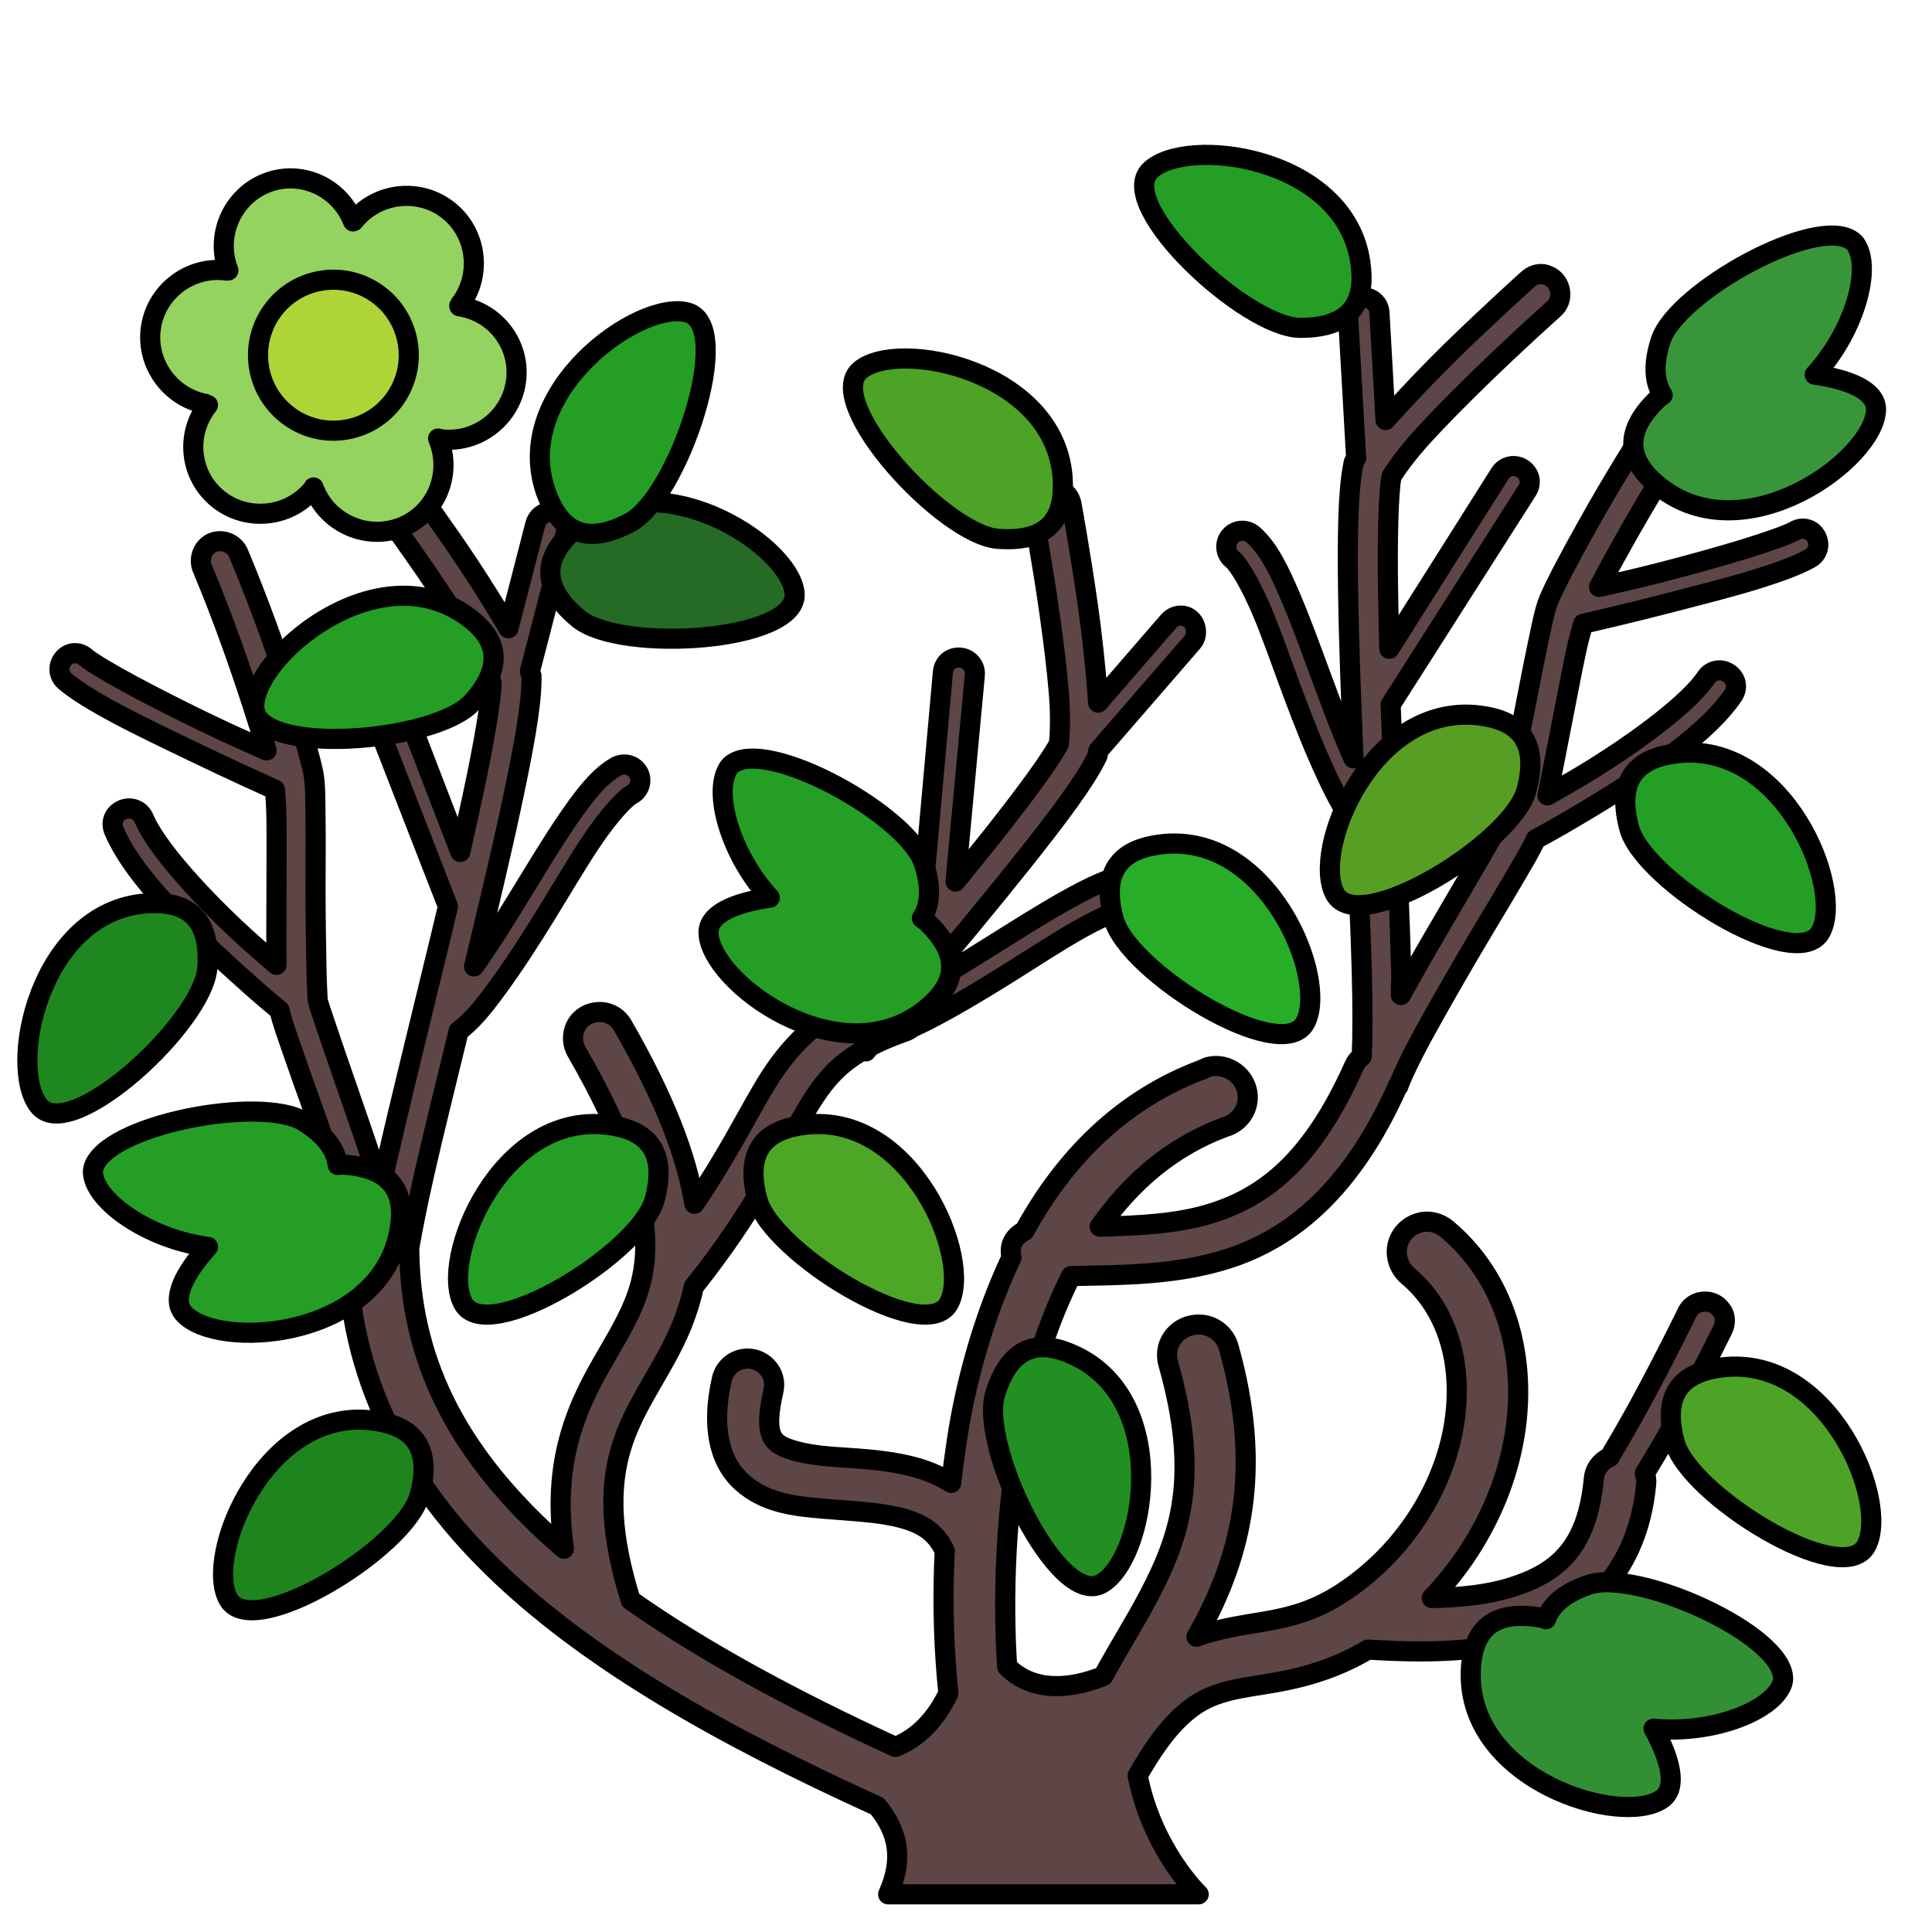 <?xml version="1.0" encoding="UTF-8" standalone="no"?>
<svg xmlns:dc="http://purl.org/dc/elements/1.1/" xmlns:cc="http://creativecommons.org/ns#" xmlns:rdf="http://www.w3.org/1999/02/22-rdf-syntax-ns#" xmlns:svg="http://www.w3.org/2000/svg" xmlns="http://www.w3.org/2000/svg" viewBox="0 0 48 48" height="100%" width="100%" version="1.0" >
<defs >
<pattern y="0" x="0" height="6" width="6" patternUnits="userSpaceOnUse" />
</defs>
<path style="fill:#5e4646;fill-rule:evenodd;stroke:#000000;stroke-width:0.500;stroke-linecap:round;stroke-linejoin:round;" d="M 38.343 6.812 C 38.200 6.792 38.058 6.845 37.949 6.949 C 37.949 6.949 37.043 7.762 36.064 8.716 C 35.575 9.194 35.078 9.716 34.648 10.187 C 34.567 10.276 34.499 10.351 34.423 10.435 L 34.273 7.777 C 34.269 7.614 34.167 7.470 34.015 7.414 C 33.890 7.370 33.760 7.397 33.654 7.478 C 33.549 7.559 33.481 7.681 33.490 7.814 L 33.693 11.378 C 33.682 11.396 33.673 11.414 33.664 11.431 L 33.634 11.484 L 33.619 11.558 C 33.490 12.207 33.473 13.316 33.494 14.728 C 33.511 15.955 33.568 17.392 33.626 18.841 C 33.371 18.279 33.121 17.610 32.865 16.919 C 32.591 16.181 32.320 15.424 32.046 14.791 C 31.773 14.157 31.521 13.639 31.158 13.308 C 31.123 13.274 31.083 13.246 31.039 13.226 C 30.854 13.137 30.628 13.202 30.523 13.378 C 30.417 13.555 30.465 13.785 30.630 13.906 C 30.787 14.048 31.062 14.513 31.322 15.113 C 31.581 15.713 31.835 16.455 32.111 17.197 C 32.386 17.938 32.680 18.670 32.974 19.296 C 33.200 19.777 33.409 20.186 33.687 20.490 C 33.742 21.785 33.806 23.102 33.833 24.140 C 33.859 25.104 33.852 25.789 33.832 26.244 C 33.753 26.304 33.687 26.382 33.646 26.476 C 32.591 28.844 31.414 29.728 30.119 30.138 C 29.269 30.407 28.325 30.451 27.322 30.476 C 28.103 29.367 29.115 28.489 30.421 28.005 C 30.835 27.892 31.087 27.476 30.974 27.064 C 30.861 26.652 30.425 26.398 30.011 26.511 C 29.968 26.525 29.928 26.545 29.888 26.566 C 27.847 27.322 26.426 28.807 25.451 30.583 C 25.335 30.638 25.227 30.732 25.166 30.849 C 25.101 30.972 25.104 31.111 25.130 31.242 C 24.585 32.394 24.194 33.640 23.937 34.869 C 23.798 35.535 23.710 36.193 23.632 36.841 C 23.341 36.662 23.033 36.534 22.724 36.451 C 21.966 36.246 21.204 36.238 20.568 36.183 C 19.932 36.128 19.466 35.990 19.304 35.845 C 19.143 35.700 19.010 35.462 19.214 34.566 C 19.269 34.348 19.210 34.123 19.054 33.960 C 18.899 33.798 18.669 33.721 18.449 33.765 C 18.188 33.816 17.983 34.020 17.931 34.281 C 17.676 35.401 17.847 36.299 18.431 36.824 C 19.016 37.349 19.747 37.422 20.443 37.482 C 21.139 37.542 21.847 37.567 22.386 37.712 C 22.916 37.855 23.241 38.053 23.472 38.531 C 23.401 39.898 23.464 41.114 23.562 42.068 C 23.256 42.704 22.826 43.173 22.244 43.402 C 19.691 42.227 17.467 41.024 15.669 39.757 C 15.148 38.093 15.165 37.006 15.384 36.148 C 15.610 35.264 16.085 34.576 16.542 33.748 C 16.828 33.230 17.091 32.653 17.236 31.970 C 18.766 30.048 19.414 28.629 19.980 27.667 C 20.409 26.938 20.762 26.475 21.472 26.078 L 21.515 26.121 C 21.550 26.079 21.582 26.039 21.615 26 C 21.855 25.876 22.122 25.758 22.457 25.640 C 22.538 25.617 22.610 25.576 22.671 25.525 C 22.787 25.470 22.898 25.422 23.021 25.359 C 23.637 25.043 24.313 24.643 24.984 24.224 C 25.655 23.805 26.310 23.371 26.882 23.054 C 27.454 22.738 27.957 22.538 28.167 22.521 C 28.372 22.526 28.552 22.373 28.576 22.169 C 28.600 21.965 28.460 21.778 28.259 21.736 C 28.212 21.724 28.163 21.720 28.115 21.726 C 27.625 21.766 27.111 22.022 26.507 22.357 C 25.903 22.691 25.226 23.126 24.558 23.542 C 23.934 23.932 23.325 24.312 22.779 24.601 C 23.710 23.490 24.634 22.382 25.398 21.421 C 26.277 20.316 26.942 19.432 27.236 18.839 L 27.269 18.771 L 27.277 18.710 C 27.280 18.691 27.284 18.670 27.287 18.650 L 29.625 15.953 C 29.713 15.853 29.733 15.714 29.699 15.585 C 29.664 15.457 29.579 15.354 29.453 15.312 C 29.298 15.264 29.129 15.316 29.027 15.443 L 27.283 17.457 C 27.274 17.343 27.269 17.243 27.259 17.123 C 27.207 16.487 27.130 15.770 27.035 15.093 C 26.843 13.740 26.625 12.544 26.625 12.544 C 26.601 12.396 26.520 12.267 26.394 12.195 C 26.352 12.171 26.298 12.155 26.25 12.144 C 26.086 12.106 25.916 12.164 25.796 12.283 C 25.677 12.401 25.626 12.562 25.662 12.726 C 25.662 12.726 25.885 13.903 26.074 15.234 C 26.168 15.899 26.256 16.598 26.306 17.203 C 26.354 17.776 26.336 18.259 26.306 18.484 C 26.092 18.887 25.463 19.749 24.625 20.804 C 24.355 21.143 24.042 21.529 23.740 21.900 L 24.218 16.787 C 24.242 16.609 24.144 16.438 23.980 16.369 C 23.861 16.318 23.715 16.328 23.605 16.396 C 23.495 16.464 23.433 16.583 23.425 16.712 L 22.863 22.978 C 22.454 23.472 22.034 23.965 21.613 24.468 C 21.504 24.598 21.411 24.709 21.310 24.830 C 20.138 25.393 19.489 26.142 18.947 27.064 C 18.489 27.843 18.038 28.751 17.253 29.908 C 17.057 28.723 16.524 27.308 15.472 25.480 C 15.351 25.261 15.117 25.132 14.867 25.144 C 14.634 25.153 14.424 25.275 14.314 25.480 C 14.204 25.685 14.210 25.940 14.332 26.138 C 15.542 28.240 15.970 29.666 16.025 30.689 C 16.080 31.712 15.800 32.374 15.384 33.126 C 14.969 33.879 14.409 34.690 14.119 35.828 C 13.929 36.568 13.861 37.436 14.011 38.476 C 13.848 38.334 13.684 38.194 13.531 38.050 C 11.339 35.994 10.187 33.782 10.167 31.009 C 10.248 30.544 10.364 29.946 10.541 29.166 C 10.770 28.153 11.090 26.874 11.396 25.615 C 11.728 25.371 12.015 25.011 12.330 24.583 C 12.741 24.026 13.169 23.366 13.583 22.693 C 13.998 22.019 14.392 21.340 14.763 20.802 C 15.134 20.264 15.496 19.861 15.677 19.751 C 15.863 19.665 15.955 19.449 15.886 19.255 C 15.817 19.062 15.608 18.955 15.410 19.007 C 15.362 19.018 15.317 19.037 15.277 19.064 C 14.856 19.317 14.509 19.775 14.117 20.343 C 13.725 20.911 13.313 21.602 12.900 22.273 C 12.514 22.900 12.137 23.509 11.777 24.011 C 12.117 22.601 12.452 21.202 12.708 20.001 C 13.004 18.620 13.205 17.530 13.205 16.869 L 13.205 16.792 L 13.185 16.736 C 13.179 16.717 13.172 16.696 13.166 16.677 L 14.060 13.222 C 14.095 13.093 14.052 12.959 13.964 12.859 C 13.876 12.759 13.754 12.705 13.623 12.724 C 13.463 12.750 13.334 12.872 13.298 13.031 L 12.632 15.609 C 12.575 15.511 12.525 15.425 12.462 15.322 C 12.133 14.776 11.746 14.167 11.359 13.603 C 10.585 12.476 9.855 11.503 9.855 11.503 C 9.768 11.381 9.638 11.301 9.494 11.292 C 9.446 11.289 9.392 11.301 9.343 11.312 C 9.180 11.351 9.054 11.477 9 11.636 C 8.945 11.795 8.971 11.965 9.076 12.095 C 9.076 12.095 9.799 13.050 10.560 14.158 C 10.940 14.712 11.331 15.299 11.644 15.818 C 11.942 16.311 12.141 16.750 12.214 16.964 C 12.202 17.420 12.022 18.472 11.740 19.791 C 11.649 20.213 11.541 20.699 11.435 21.166 L 9.589 16.373 C 9.531 16.203 9.369 16.094 9.191 16.105 C 9.062 16.113 8.935 16.186 8.867 16.296 C 8.798 16.407 8.796 16.540 8.847 16.660 L 11.130 22.521 C 10.984 23.146 10.827 23.774 10.673 24.412 C 10.282 26.034 9.884 27.634 9.589 28.937 C 9.525 29.223 9.531 29.298 9.476 29.548 C 9.312 29.047 9.146 28.533 8.962 28.001 C 8.706 27.260 8.456 26.533 8.257 25.958 C 8.059 25.384 7.903 24.905 7.896 24.871 C 7.891 24.849 7.866 24.404 7.859 23.896 C 7.851 23.388 7.839 22.755 7.839 22.121 C 7.839 21.486 7.847 20.865 7.839 20.345 C 7.832 19.826 7.839 19.479 7.783 19.199 C 7.710 18.835 7.493 18.094 7.173 17.117 C 6.854 16.140 6.425 14.939 5.937 13.775 C 5.878 13.602 5.719 13.477 5.539 13.451 C 5.358 13.424 5.188 13.493 5.082 13.642 C 4.976 13.791 4.960 13.995 5.042 14.158 C 5.517 15.289 5.929 16.467 6.242 17.423 C 6.394 17.888 6.526 18.307 6.623 18.644 C 6.187 18.446 5.884 18.327 5.082 17.939 C 4.460 17.638 3.814 17.311 3.275 17.021 C 2.736 16.731 2.279 16.459 2.132 16.333 C 2.035 16.243 1.900 16.207 1.771 16.238 C 1.629 16.276 1.518 16.400 1.486 16.544 C 1.454 16.689 1.506 16.830 1.619 16.925 C 1.893 17.162 2.338 17.429 2.894 17.728 C 3.450 18.027 4.112 18.341 4.740 18.644 C 5.833 19.173 6.590 19.508 6.832 19.619 C 6.847 19.799 6.864 20.046 6.869 20.363 C 6.876 20.870 6.869 21.486 6.869 22.121 C 6.869 22.755 6.861 23.396 6.869 23.916 C 6.869 23.938 6.868 23.950 6.869 23.972 C 6.567 23.711 6.241 23.433 5.861 23.076 C 4.912 22.182 3.881 21.048 3.580 20.343 C 3.510 20.158 3.315 20.052 3.123 20.095 C 3.004 20.118 2.893 20.198 2.837 20.306 C 2.782 20.414 2.787 20.539 2.837 20.650 C 3.258 21.636 4.334 22.729 5.310 23.648 C 6.096 24.387 6.690 24.893 6.945 25.099 C 7.001 25.365 7.133 25.723 7.326 26.283 C 7.526 26.863 7.793 27.588 8.048 28.326 C 8.303 29.064 8.557 29.818 8.753 30.447 C 8.761 30.469 8.764 30.485 8.771 30.507 C 8.687 30.633 8.627 30.777 8.630 30.939 C 8.630 34.180 10.052 36.891 12.480 39.169 C 14.769 41.318 17.947 43.126 21.798 44.876 C 22.327 45.528 22.454 46.193 22.066 47.064 L 29.781 47.064 C 29.781 47.064 28.625 45.960 28.265 44.113 C 28.597 43.526 28.913 43.087 29.193 42.796 C 29.665 42.306 30.042 42.139 30.511 42.015 C 31.325 41.800 32.544 41.833 33.986 40.984 C 35.244 41.059 36.653 41.087 37.941 40.681 C 39.423 40.214 40.695 39.007 40.898 36.876 C 40.910 36.782 40.895 36.691 40.865 36.605 C 41.114 36.193 41.371 35.771 41.605 35.339 C 42.257 34.138 42.794 33.046 42.794 33.046 C 42.864 32.913 42.874 32.759 42.816 32.626 C 42.797 32.582 42.762 32.539 42.730 32.501 C 42.676 32.438 42.606 32.391 42.529 32.365 C 42.452 32.338 42.368 32.331 42.285 32.343 C 42.118 32.367 41.980 32.466 41.912 32.619 C 41.912 32.619 41.389 33.696 40.748 34.876 C 40.500 35.332 40.241 35.778 39.988 36.205 C 39.770 36.301 39.614 36.505 39.597 36.751 C 39.433 38.470 38.683 39.079 37.548 39.437 C 36.967 39.620 36.288 39.689 35.572 39.703 C 36.736 38.484 37.448 36.984 37.656 35.490 C 37.914 33.635 37.389 31.753 35.962 30.548 C 35.807 30.409 35.601 30.338 35.392 30.353 C 35.086 30.387 34.823 30.592 34.734 30.886 C 34.645 31.180 34.748 31.505 34.984 31.703 C 35.945 32.514 36.343 33.833 36.142 35.277 C 35.941 36.721 35.115 38.246 33.718 39.312 C 32.330 40.371 31.431 40.191 30.119 40.539 C 29.990 40.573 29.859 40.616 29.726 40.664 C 29.785 40.555 29.847 40.455 29.906 40.343 C 30.777 38.676 31.402 36.578 30.529 33.482 C 30.433 33.117 30.085 32.875 29.708 32.912 C 29.474 32.929 29.252 33.056 29.121 33.25 C 28.989 33.443 28.962 33.684 29.033 33.908 C 29.813 36.676 29.332 38.138 28.550 39.632 C 28.213 40.277 27.796 40.931 27.410 41.642 C 26.610 41.965 25.671 42.057 25.023 41.410 C 24.916 39.811 24.957 37.450 25.433 35.169 C 25.689 33.945 26.079 32.762 26.609 31.703 C 27.867 31.677 29.189 31.690 30.494 31.277 C 32.089 30.771 33.580 29.556 34.728 26.984 L 34.742 26.988 C 34.794 26.824 35.024 26.322 35.339 25.744 C 35.655 25.165 36.047 24.476 36.441 23.802 C 36.835 23.128 37.239 22.469 37.548 21.939 C 37.847 21.428 38.047 21.101 38.154 20.851 C 38.444 20.698 39.126 20.318 40.041 19.746 C 41.177 19.035 42.445 18.174 43.050 17.289 C 43.121 17.190 43.150 17.067 43.117 16.951 C 43.083 16.834 42.990 16.735 42.878 16.689 C 42.698 16.609 42.486 16.675 42.382 16.843 C 41.950 17.476 40.716 18.386 39.611 19.078 C 39.169 19.354 38.793 19.564 38.447 19.761 C 38.451 19.740 38.454 19.726 38.458 19.705 C 38.567 19.197 38.684 18.567 38.808 17.945 C 38.932 17.323 39.044 16.716 39.150 16.220 C 39.216 15.910 39.283 15.671 39.333 15.498 C 39.591 15.436 40.400 15.256 41.576 14.951 C 42.250 14.775 42.961 14.597 43.564 14.412 C 44.167 14.227 44.655 14.051 44.970 13.873 C 45.099 13.801 45.178 13.673 45.175 13.525 C 45.172 13.377 45.087 13.235 44.955 13.169 C 44.834 13.114 44.694 13.123 44.582 13.193 C 44.413 13.288 43.913 13.465 43.328 13.644 C 42.743 13.823 42.044 14.017 41.376 14.191 C 40.513 14.415 40.194 14.474 39.728 14.583 C 39.889 14.271 40.100 13.885 40.339 13.458 C 40.832 12.582 41.466 11.507 42.152 10.490 C 42.265 10.346 42.289 10.143 42.214 9.976 C 42.139 9.810 41.986 9.710 41.804 9.701 C 41.622 9.691 41.441 9.783 41.349 9.941 C 40.643 10.987 39.987 12.082 39.484 12.978 C 38.980 13.874 38.624 14.557 38.482 14.900 C 38.373 15.164 38.311 15.505 38.203 16.013 C 38.094 16.521 37.981 17.133 37.857 17.755 C 37.733 18.377 37.598 18.997 37.492 19.494 C 37.385 19.990 37.274 20.420 37.265 20.441 C 37.252 20.473 37.005 20.914 36.699 21.439 C 36.392 21.964 36.005 22.626 35.609 23.304 C 35.325 23.790 35.063 24.263 34.804 24.722 C 34.799 24.466 34.820 24.394 34.812 24.101 C 34.777 22.765 34.698 21.118 34.630 19.451 C 34.604 18.795 34.572 18.148 34.550 17.507 L 37.931 12.203 C 38.005 12.096 38.029 11.965 37.984 11.843 C 37.938 11.722 37.830 11.624 37.705 11.591 C 37.532 11.545 37.349 11.622 37.259 11.777 L 34.517 16.119 C 34.505 15.640 34.492 15.143 34.486 14.710 C 34.466 13.362 34.493 12.295 34.570 11.845 C 34.683 11.649 34.965 11.259 35.353 10.833 C 35.762 10.385 36.259 9.885 36.740 9.416 C 37.702 8.477 38.597 7.681 38.597 7.681 C 38.726 7.573 38.783 7.412 38.761 7.246 C 38.739 7.079 38.642 6.931 38.490 6.861 C 38.444 6.840 38.391 6.818 38.343 6.812 z " />
<path style="fill:#249e24;fill-rule:evenodd;stroke:#000000;stroke-width:0.5;stroke-linecap:round;stroke-linejoin:round;" d="m 2.317,29.039 c -0.016,0.072 -0.007,0.138 0.010,0.212 0.167,0.695 1.446,1.544 2.840,1.729 -0.589,0.653 -0.918,1.297 -0.602,1.652 0.818,0.916 4.793,0.659 5.344,-1.981 0.183,-0.879 -0.034,-1.634 -1.379,-1.716 -0.042,-0.002 -0.095,0.004 -0.141,0.007 C 8.349,28.587 8.108,28.214 7.551,27.867 6.478,27.200 2.564,27.958 2.317,29.039 Z" />
<path d="m 14.255,13.170 c 1.990,-1.807 5.359,0.335 5.486,1.560 0.126,1.225 -4.331,1.501 -5.371,0.638 -1.040,-0.863 -0.777,-1.596 -0.114,-2.198 z" style="fill:#256b25;fill-rule:evenodd;stroke:#000000;stroke-width:0.5;stroke-linecap:round;stroke-linejoin:round;" />
<path style="fill:#249e24;fill-rule:evenodd;stroke:#000000;stroke-width:0.5;stroke-linecap:round;stroke-linejoin:round;" d="m 13.574,12.257 c -0.921,-2.525 2.334,-4.836 3.516,-4.490 1.182,0.345 -0.245,4.577 -1.437,5.214 -1.192,0.637 -1.771,0.117 -2.078,-0.724 z" />
<path d="m 11.531,15.260 c -2.224,-1.509 -5.259,1.083 -5.213,2.314 0.046,1.230 4.499,0.878 5.408,-0.121 0.908,-1.000 0.546,-1.689 -0.195,-2.192 z" style="fill:#249e24;fill-rule:evenodd;stroke:#000000;stroke-width:0.5;stroke-linecap:round;stroke-linejoin:round;" />
<path style="fill:#1f871f;fill-rule:evenodd;stroke:#000000;stroke-width:0.5;stroke-linecap:round;stroke-linejoin:round;" d="M 3.642,22.444 C 0.960,22.634 0.179,26.549 0.977,27.487 1.775,28.426 5.056,25.395 5.151,24.047 5.247,22.698 4.536,22.381 3.642,22.444 Z" />
<path d="m 18.186,18.984 c -0.059,0.044 -0.094,0.100 -0.128,0.169 -0.318,0.640 0.117,2.112 1.067,3.150 -0.871,0.122 -1.537,0.404 -1.522,0.879 0.039,1.228 3.250,3.583 5.369,1.914 0.705,-0.556 1.023,-1.274 0.045,-2.201 -0.030,-0.028 -0.075,-0.058 -0.113,-0.085 0.197,-0.299 0.252,-0.739 0.047,-1.362 -0.394,-1.200 -3.880,-3.133 -4.764,-2.463 z" style="fill:#249e24;fill-rule:evenodd;stroke:#000000;stroke-width:0.5;stroke-linecap:round;stroke-linejoin:round;" />
<path style="fill:#4da626;fill-rule:evenodd;stroke:#000000;stroke-width:0.5;stroke-linecap:round;stroke-linejoin:round;" d="m 19.994,27.946 c 2.668,-0.324 4.180,3.370 3.576,4.443 -0.604,1.072 -4.402,-1.277 -4.752,-2.583 -0.350,-1.305 0.287,-1.752 1.176,-1.860 z" />
<path d="m 15.088,27.946 c -2.668,-0.324 -4.180,3.370 -3.576,4.443 0.604,1.072 4.402,-1.277 4.752,-2.583 0.350,-1.305 -0.287,-1.752 -1.176,-1.860 z" style="fill:#249e24;fill-rule:evenodd;stroke:#000000;stroke-width:0.5;stroke-linecap:round;stroke-linejoin:round;" />
<path style="fill:#1e851e;fill-rule:evenodd;stroke:#000000;stroke-width:0.5;stroke-linecap:round;stroke-linejoin:round;" d="m 9.250,35.291 c -2.668,-0.324 -4.180,3.370 -3.576,4.443 0.604,1.072 4.402,-1.277 4.752,-2.583 0.350,-1.305 -0.287,-1.752 -1.176,-1.860 z" />
<path d="m 33.799,6.522 c -0.387,-2.660 -4.350,-3.148 -5.226,-2.283 -0.876,0.865 2.389,3.912 3.740,3.907 1.351,-0.005 1.615,-0.737 1.485,-1.624 z" style="fill:#249e24;fill-rule:evenodd;stroke:#000000;stroke-width:0.5;stroke-linecap:round;stroke-linejoin:round;" />
<path style="fill:#4ca325;fill-rule:evenodd;stroke:#000000;stroke-width:0.5;stroke-linecap:round;stroke-linejoin:round;" d="M 26.402,11.884 C 26.223,9.202 22.311,8.405 21.370,9.199 c -0.941,0.793 2.075,4.087 3.423,4.188 1.347,0.100 1.667,-0.609 1.608,-1.502 z" />
<path style="fill:#399539;fill-rule:evenodd;stroke:#000000;stroke-width:0.5;stroke-linecap:round;stroke-linejoin:round;" d="m 46.026,5.989 c 0.059,0.044 0.094,0.100 0.128,0.169 0.318,0.640 -0.117,2.112 -1.067,3.150 0.871,0.122 1.537,0.404 1.522,0.879 -0.039,1.228 -3.250,3.583 -5.369,1.914 -0.705,-0.556 -1.023,-1.274 -0.045,-2.201 0.030,-0.028 0.075,-0.058 0.113,-0.085 -0.197,-0.299 -0.252,-0.739 -0.047,-1.362 0.394,-1.200 3.880,-3.133 4.764,-2.463 z" />
<path d="m 28.846,20.977 c 2.668,-0.324 4.180,3.370 3.576,4.443 -0.604,1.072 -4.402,-1.277 -4.752,-2.583 -0.350,-1.305 0.287,-1.752 1.176,-1.860 z" style="fill:#27ad27;fill-rule:evenodd;stroke:#000000;stroke-width:0.5;stroke-linecap:round;stroke-linejoin:round;" />
<path d="m 42.784,33.973 c 2.668,-0.324 4.180,3.370 3.576,4.443 -0.604,1.072 -4.402,-1.277 -4.752,-2.583 -0.350,-1.305 0.287,-1.752 1.176,-1.860 z" style="fill:#4da325;fill-rule:evenodd;stroke:#000000;stroke-width:0.5;stroke-linecap:round;stroke-linejoin:round;" />
<path d="m 41.654,18.717 c 2.668,-0.324 4.180,3.370 3.576,4.443 -0.604,1.072 -4.402,-1.277 -4.752,-2.583 -0.350,-1.305 0.287,-1.752 1.176,-1.860 z" style="fill:#249e24;fill-rule:evenodd;stroke:#000000;stroke-width:0.5;stroke-linecap:round;stroke-linejoin:round;" />
<path style="fill:#579e24;fill-rule:evenodd;stroke:#000000;stroke-width:0.5;stroke-linecap:round;stroke-linejoin:round;" d="m 36.748,17.775 c -2.668,-0.324 -4.180,3.370 -3.576,4.443 0.604,1.072 4.402,-1.277 4.752,-2.583 0.350,-1.305 -0.287,-1.752 -1.176,-1.860 z" />
<path d="m 26.716,33.685 c 2.427,1.155 1.723,5.086 0.638,5.667 -1.085,0.581 -3.032,-3.437 -2.628,-4.727 0.403,-1.289 1.181,-1.325 1.990,-0.940 z" style="fill:#218f21;fill-rule:evenodd;stroke:#000000;stroke-width:0.5;stroke-linecap:round;stroke-linejoin:round;" />
<path style="fill:#94d35f;fill-rule:evenodd;stroke:#000000;stroke-width:0.5;stroke-linecap:round;stroke-linejoin:round;" d="M 6.619,4.546 C 5.764,4.882 5.338,5.861 5.674,6.718 5.669,6.717 5.660,6.727 5.655,6.726 4.745,6.588 3.886,7.225 3.750,8.135 3.613,9.045 4.250,9.906 5.160,10.044 c 0.002,4.83e-4 0.005,0.019 0.007,0.019 -0.572,0.719 -0.461,1.763 0.258,2.338 0.719,0.574 1.782,0.455 2.354,-0.263 0.006,-0.008 0.005,-0.019 0.011,-0.027 0.004,0.013 0.010,0.026 0.015,0.039 0.336,0.857 1.315,1.284 2.170,0.948 0.855,-0.336 1.261,-1.307 0.925,-2.164 -0.005,-0.013 -0.010,-0.026 -0.015,-0.039 0.010,0.001 0.016,0.010 0.027,0.012 0.909,0.137 1.768,-0.5 1.904,-1.409 0.136,-0.910 -0.492,-1.751 -1.402,-1.888 0.002,-0.002 -0.01,-0.017 -0.007,-0.019 C 11.984,6.868 11.864,5.804 11.145,5.230 10.426,4.656 9.363,4.774 8.790,5.494 c -0.003,0.004 -0.016,0.003 -0.019,0.007 C 8.434,4.645 7.475,4.209 6.619,4.546 Z" />
<ellipse ry="1.876" rx="1.873" cy="10.074" cx="6.715" style="fill:#aed538;fill-rule:evenodd;stroke:#000000;stroke-width:0.500;stroke-linecap:round;stroke-linejoin:round;" transform="matrix(0.986,-0.165,0.165,0.986,0,0)" />
<path d="m 44.301,41.709 c -3.3e-4,0.073 -0.023,0.136 -0.058,0.204 -0.321,0.639 -1.760,1.173 -3.160,1.035 0.424,0.770 0.598,1.473 0.209,1.745 -1.006,0.705 -4.817,-0.451 -4.752,-3.148 0.021,-0.898 0.406,-1.583 1.734,-1.356 0.041,0.007 0.092,0.025 0.136,0.039 0.121,-0.337 0.440,-0.645 1.061,-0.855 1.197,-0.404 4.834,1.225 4.829,2.334 z" style="fill:#338f33;fill-rule:evenodd;stroke:#000000;stroke-width:0.5;stroke-linecap:round;stroke-linejoin:round;" />
</svg>
